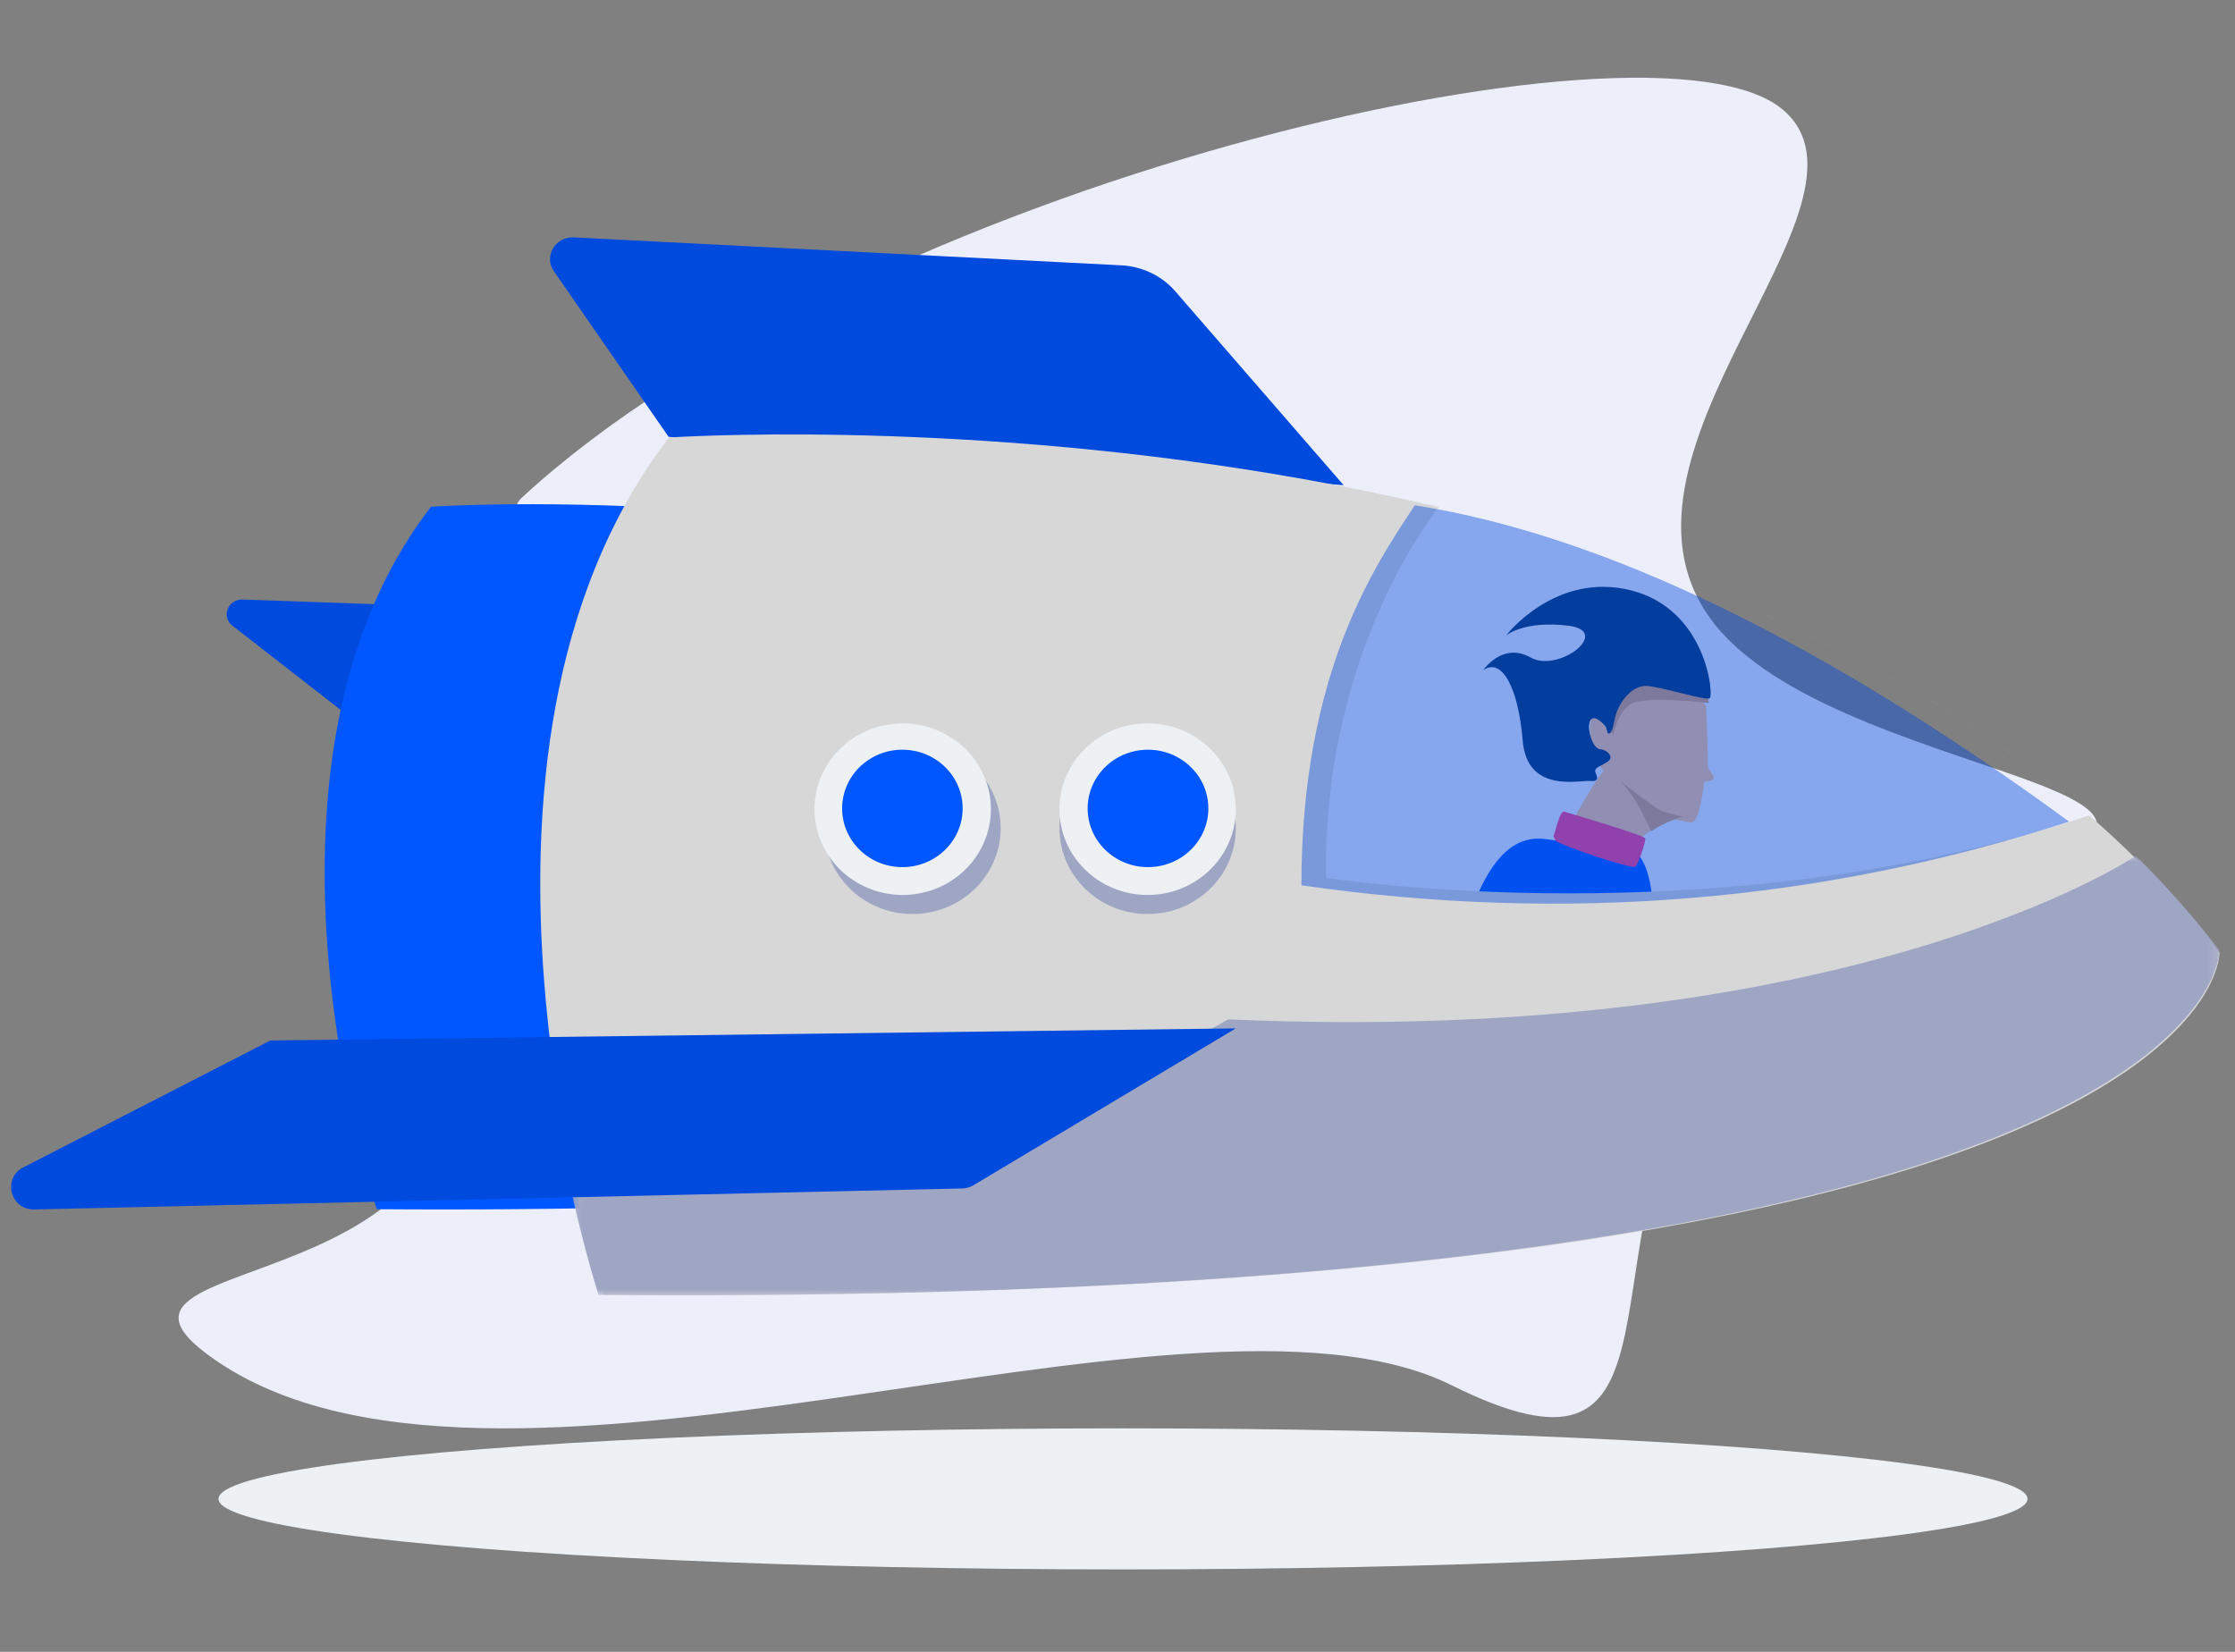 <?xml version="1.0" encoding="UTF-8"?>
<svg width="230px" height="170px" viewBox="0 0 230 170" version="1.1" xmlns="http://www.w3.org/2000/svg" xmlns:xlink="http://www.w3.org/1999/xlink">
    <rect x="0" y="0" width="230" height="170" fill="#808080" stroke="none"/>
    <!-- Generator: Sketch 54.1 (76490) - https://sketchapp.com -->
    <title>enterprise</title>
    <desc>Created with Sketch.</desc>
    <defs>
        <polygon id="path-1" points="0.106 0.874 169.788 0.874 169.788 46.099 0.106 46.099"></polygon>
    </defs>
    <g id="enterprise" stroke="none" stroke-width="1" fill="none" fill-rule="evenodd">
        <g id="Group-66">
            <g id="Group-47" transform="translate(0, 8)">
                <g id="Group-55" transform="translate(0.925, 0)">
                    <path d="M83.836,134.575 C111.268,120.928 183.529,152.876 212.091,131.244 C228.517,118.802 165.441,128.79 194.201,79.636 C206.831,58.051 126.3,60.775 136.468,52.552 C148.016,43.215 185.261,48.484 179.489,43.164 C144.619,11.032 63.256,-8.012 49.802,3.268 C38.209,12.987 70.684,39.171 56.666,56.397 C42.649,73.623 -11.557,73.024 37.788,85.343 C54.633,89.549 56.129,96.834 59.241,102.711 C69.756,122.575 59.427,146.717 83.836,134.575 Z" id="Oval-Copy-25" fill="#ECEEFA" transform="translate(116.161, 69.5) scale(-1, 1) translate(-116.161, -69.5) "></path>
                    <ellipse id="Oval-Copy-22" fill="#EDF1F4" cx="114.642" cy="146.258" rx="93.08" ry="7.258"></ellipse>
                    <g id="Group-54" transform="translate(0, 16.427)">
                        <g id="Group-52" transform="translate(132.448, 31.827)">
                            <path d="M35.298,51.758 C33.824,53.425 28.634,56.978 24.866,59.247 C22.714,60.542 21.025,61.42 20.753,61.288 C20.753,61.288 20.751,61.285 20.746,61.283 C20.01,60.925 19.912,60.568 18.985,60.565 C18.985,60.565 15.259,58.763 13.489,57.413 C11.718,56.066 6.41,53.72 5.251,52.051 C4.092,50.38 10.27,48.012 22.893,35.986 C30.104,29.117 32.836,33.53 33.943,33.77 C36.419,34.297 38.415,36.262 39.83,37.627 C39.96,37.751 40.088,37.888 40.22,38.035 C42.178,40.276 37.467,49.306 35.298,51.758" id="Fill-41" fill="#0058FF" transform="translate(22.899, 46.728) rotate(-26) translate(-22.899, -46.728) "></path>
                            <path d="M26.07,60.218 C23.979,61.554 22.339,62.46 22.075,62.324 C22.075,62.324 22.073,62.321 22.068,62.319 C21.922,62.201 19.545,60.316 17.334,58.208 C15.127,56.101 14.563,55.276 14.531,55.225 C14.72,55.306 23.562,59.121 23.699,55.563 C23.838,51.968 24.617,39.366 25.857,40.544 L26.07,60.218 Z" id="Fill-42" fill="#004BD9" transform="translate(20.3, 51.402) rotate(-26) translate(-20.3, -51.402) "></path>
                            <path d="M41.349,24.381 C41.131,24.636 41.353,25.444 41.354,25.847 C41.355,26.251 40.261,25.844 40.261,25.844 C40.261,25.844 38.044,29.421 37.256,29.015 C36.978,28.871 36.577,28.581 36.167,28.253 C35.418,27.658 34.637,26.94 34.496,26.765 C34.276,26.496 31.726,21.872 31.37,19.989 C31.361,19.939 31.352,19.888 31.345,19.836 C31.066,17.933 32.046,14.778 33.492,14.26 C34.976,13.727 39.565,13.383 39.696,13.428 C39.827,13.474 42.365,14.289 42.496,14.468 C42.628,14.648 43.866,18.91 43.866,18.91 C43.866,18.91 41.567,24.127 41.349,24.381" id="Fill-46" fill="#FFC493" transform="translate(37.582, 21.236) rotate(-26) translate(-37.582, -21.236) "></path>
                            <path d="M41.623,18.647 C41.623,18.647 36.02,15.011 34.349,15.217 C32.678,15.422 31.309,17.315 31.309,17.315 C31.309,17.315 31.385,15.681 31.617,15.199 C31.85,14.717 35.628,12.375 35.628,12.375 C35.628,12.375 40.009,14.955 40.205,15.201 C40.401,15.448 41.5,17.419 41.5,17.419 L41.786,18.158 L41.623,18.647 Z" id="Fill-47" fill="#DB9F6D" transform="translate(36.547, 15.511) rotate(-26) translate(-36.547, -15.511) "></path>
                            <path d="M38.639,30.673 C37.95,30.534 36.577,30.411 35.171,30.586 C34.46,30.673 33.741,30.84 33.1,31.118 C32.974,30.98 32.851,30.852 32.727,30.734 C31.376,29.454 29.469,27.61 27.106,27.116 C28.155,26.205 32.189,23.468 33.743,22.784 C33.75,22.832 33.759,22.88 33.768,22.926 C33.876,23.459 34.189,24.226 34.578,25.046 L34.578,25.048 C35.479,26.939 36.786,29.102 36.941,29.278 C37.085,29.442 37.878,30.115 38.639,30.673" id="Fill-48" fill="#FFC493" transform="translate(32.872, 26.951) rotate(-26) translate(-32.872, -26.951) "></path>
                            <path d="M27.094,27.714 C27.216,27.731 28.818,25.595 29.19,25.934 C29.562,26.274 35.573,31.766 35.487,32.072 C35.403,32.379 33.679,34.159 33.276,34.247 C32.872,34.334 27.098,28.692 27.096,28.203 L27.094,27.714 Z" id="Fill-49" fill="#FF3B88" transform="translate(31.291, 30.073) rotate(-26) translate(-31.291, -30.073) "></path>
                            <path d="M11.665,56.05 C11.665,56.05 7.349,59.459 10.303,61.27 C10.303,61.27 24.196,65.882 24.523,66.486 C24.523,66.486 27.443,66.892 27.059,64.654 C26.675,62.415 11.665,56.05 11.665,56.05" id="Fill-50" fill="#FF3B88" transform="translate(18.181, 61.283) rotate(-26) translate(-18.181, -61.283) "></path>
                            <path d="M29.587,18.331 C29.587,18.331 29.209,16.567 28.473,16.965 C27.736,17.361 27.339,19.686 28.029,20.103 C28.718,20.52 28.972,21.469 28.221,21.586 C27.471,21.701 26.87,21.581 26.639,21.817 C26.409,22.053 26.788,23.238 25.722,22.613 C24.656,21.988 19.284,20.904 21.263,15.814 C23.242,10.725 23.112,7.169 20.795,7.517 C20.795,7.517 23.852,5.749 25.737,8.481 C27.624,11.214 34.501,9.755 30.676,7.253 C26.851,4.752 24.476,5.337 24.476,5.337 C24.476,5.337 31.909,1.628 38.058,6.804 C44.207,11.98 40.981,20.353 40.449,20.337 C39.917,20.32 36.654,17.228 35.274,16.394 C33.895,15.56 31.708,16.619 30.65,18.097 C29.591,19.575 29.464,18.923 29.464,18.923 L29.587,18.331 Z" id="Fill-51" fill="#06356D" transform="translate(31.281, 13.422) rotate(-26) translate(-31.281, -13.422) "></path>
                            <path d="M38.643,29.045 C37.929,28.891 36.505,28.754 35.048,28.949 C35.048,28.949 35.299,25.296 34.433,22.779 C35.366,24.885 36.722,27.295 36.883,27.491 C37.032,27.673 37.854,28.423 38.643,29.045" id="Fill-53" fill="#DB9F6D" transform="translate(36.538, 25.912) rotate(-26) translate(-36.538, -25.912) "></path>
                        </g>
                        <g id="Group-27" transform="translate(0.052, 0)">
                            <path d="M38.481,37.784 L24.011,37.273 C22.481,37.219 21.754,39.041 22.938,39.963 L34.602,49.042 L38.481,37.784 Z" id="Fill-1" fill="#004ADE"></path>
                            <path d="M137.289,25.502 L119.97,5.553 C118.585,3.958 116.571,2.989 114.41,2.878 L58.08,0.003 C56.166,-0.095 54.955,1.944 56.016,3.477 L67.829,20.531 L137.289,25.502 Z" id="Fill-3" fill="#004ADE"></path>
                            <path d="M126.427,94.583 C106.31,98.012 77.904,100.321 37.794,100.018 C37.794,100.018 22.592,54.563 43.381,27.724 C43.381,27.724 93.292,24.326 135.272,42.087 L126.427,94.583 Z" id="Fill-5" fill="#0057FF"></path>
                            <g id="Group-9" transform="translate(54.613, 19.617)" fill="#D7D7D8">
                                <path d="M92.471,8.153 L92.468,8.155 C92.468,8.155 80.469,22.782 80.883,46.284 C80.883,46.284 121.311,52.726 159.397,39.866 C140.459,23.378 115.97,13.742 92.471,8.153 M13.256,0.984 C13.256,0.984 125.763,-6.741 172.815,54.016 C172.815,54.016 173.516,90.494 6.495,89.224 C6.495,89.224 -11.9,33.744 13.256,0.984" id="Fill-7"></path>
                            </g>
                            <g id="Group-12" transform="translate(57.638, 62.773)">
                                <mask id="mask-2" fill="white">
                                    <use xlink:href="#path-1"></use>
                                </mask>
                                <g id="Clip-11"></g>
                                <path d="M89.616,42.335 C90.369,42.249 91.114,42.163 91.852,42.074 C91.866,42.074 91.881,42.072 91.894,42.071 C92.636,41.982 93.37,41.893 94.097,41.802 C94.102,41.802 94.108,41.801 94.114,41.801 C170.198,32.352 169.788,10.608 169.788,10.608 C167.12,7.146 164.238,3.907 161.182,0.874 C161.164,0.891 132.189,20.55 67.796,17.709 L38.464,33.87 C39.761,33.861 40.311,33.861 40.114,33.87 C39.818,33.882 20.087,35.051 0.106,35.071 C0.765,38.062 1.403,40.552 1.911,42.403 L1.911,42.404 C2.038,42.867 2.155,43.28 2.263,43.661 C2.28,43.716 2.296,43.774 2.311,43.828 C2.355,43.977 2.394,44.113 2.434,44.248 C2.455,44.318 2.475,44.387 2.494,44.454 C2.528,44.567 2.558,44.67 2.589,44.772 C2.611,44.846 2.632,44.916 2.652,44.985 C2.679,45.073 2.704,45.154 2.727,45.232 C2.746,45.294 2.764,45.351 2.782,45.407 C2.801,45.474 2.821,45.537 2.839,45.594 C2.857,45.65 2.871,45.694 2.885,45.74 C2.897,45.779 2.91,45.82 2.919,45.851 C2.937,45.904 2.948,45.941 2.959,45.974 C2.964,45.988 2.968,46.002 2.972,46.012 C2.982,46.048 2.99,46.066 2.99,46.066 C4.269,46.077 5.538,46.084 6.799,46.089 C7.201,46.091 7.596,46.092 7.994,46.093 C8.846,46.095 9.699,46.099 10.542,46.099 C11.047,46.1 11.546,46.099 12.049,46.097 C12.772,46.097 13.499,46.097 14.217,46.095 C14.767,46.094 15.309,46.091 15.855,46.088 C16.52,46.086 17.186,46.084 17.845,46.079 C18.407,46.076 18.962,46.071 19.519,46.066 C20.152,46.061 20.786,46.057 21.413,46.051 C21.983,46.046 22.547,46.039 23.112,46.032 C23.717,46.025 24.323,46.018 24.923,46.011 C25.491,46.003 26.054,45.994 26.618,45.984 C27.206,45.976 27.796,45.967 28.381,45.958 C28.954,45.948 29.521,45.936 30.088,45.926 C30.648,45.915 31.209,45.905 31.765,45.893 C32.344,45.881 32.919,45.868 33.493,45.855 C34.029,45.843 34.563,45.83 35.094,45.817 C35.683,45.802 36.269,45.787 36.852,45.771 C37.355,45.759 37.854,45.745 38.352,45.73 C38.952,45.714 39.547,45.696 40.141,45.677 C40.617,45.663 41.09,45.648 41.563,45.633 C42.17,45.613 42.776,45.593 43.377,45.573 C43.82,45.557 44.261,45.541 44.702,45.526 C45.322,45.503 45.94,45.48 46.555,45.456 C46.965,45.439 47.371,45.423 47.779,45.407 C48.411,45.382 49.044,45.355 49.67,45.329 C50.047,45.313 50.42,45.295 50.793,45.279 C51.444,45.249 52.095,45.22 52.741,45.192 C53.067,45.175 53.39,45.159 53.716,45.144 C54.399,45.11 55.081,45.076 55.756,45.043 C56.02,45.028 56.281,45.014 56.544,45.001 C57.269,44.962 57.993,44.923 58.71,44.884 C58.897,44.874 59.081,44.862 59.27,44.852 C60.054,44.808 60.837,44.763 61.612,44.716 C61.668,44.713 61.722,44.709 61.777,44.705 C71.045,44.144 79.516,43.431 87.261,42.595 C87.275,42.594 87.288,42.593 87.302,42.59 C88.071,42.507 88.831,42.423 89.585,42.338 L89.616,42.335 Z" id="Fill-10" fill="#9FA6C4" mask="url(#mask-2)"></path>
                            </g>
                            <path d="M126.161,60.021 C126.609,64.876 122.928,69.167 117.935,69.603 C112.946,70.04 108.535,66.458 108.087,61.602 C107.638,56.747 111.32,52.457 116.311,52.02 C121.302,51.584 125.712,55.166 126.161,60.021" id="Fill-13" fill="#9FA6C4"></path>
                            <path d="M117.935,67.642 C112.944,68.078 108.535,64.496 108.087,59.641 C107.638,54.785 111.32,50.495 116.311,50.058 C121.302,49.622 125.712,53.204 126.161,58.059 C126.609,62.915 122.928,67.205 117.935,67.642 Z" id="Fill-15" fill="#EDF1F4"></path>
                            <path d="M117.718,64.789 C114.302,65.087 111.283,62.636 110.976,59.312 C110.669,55.989 113.19,53.053 116.605,52.754 C120.022,52.455 123.04,54.908 123.347,58.23 C123.654,61.553 121.134,64.489 117.718,64.789 Z" id="Fill-17" fill="#0057FF"></path>
                            <path d="M101.963,60.021 C102.412,64.876 98.73,69.167 93.739,69.603 C88.748,70.04 84.337,66.457 83.889,61.601 C83.44,56.746 87.122,52.457 92.113,52.02 C97.104,51.583 101.515,55.166 101.963,60.021" id="Fill-19" fill="#9FA6C4"></path>
                            <path d="M92.729,67.642 C87.738,68.078 83.329,64.495 82.881,59.641 C82.432,54.785 86.114,50.495 91.105,50.058 C96.096,49.622 100.506,53.204 100.955,58.059 C101.403,62.915 97.722,67.205 92.729,67.642 Z" id="Fill-21" fill="#EDF1F4"></path>
                            <path d="M91.463,64.799 C88.047,64.572 85.466,61.689 85.7,58.361 C85.933,55.031 88.891,52.518 92.308,52.744 C95.725,52.972 98.306,55.854 98.073,59.183 C97.84,62.512 94.88,65.026 91.463,64.799 Z" id="Fill-23" fill="#0057FF"></path>
                            <path d="M126.198,81.409 L99.203,97.551 C98.856,97.759 98.459,97.873 98.051,97.884 L2.553,100.044 C0.089,100.101 -0.761,96.835 1.425,95.713 L26.845,82.656 L126.198,81.409 Z" id="Fill-25" fill="#004ADE"></path>
                        </g>
                    </g>
                </g>
                <path d="M145.594,44 C141.615,50.047 133.925,61.095 133.925,83.111 C161.122,87.033 187.456,84.847 212.925,76.555 C187.458,57.926 165.015,47.074 145.594,44 Z" id="Path-10" fill-opacity="0.43" fill="#004ADE"></path>
            </g>
            <rect id="Rectangle" x="0" y="0" width="230" height="170"></rect>
        </g>
    </g>
</svg>